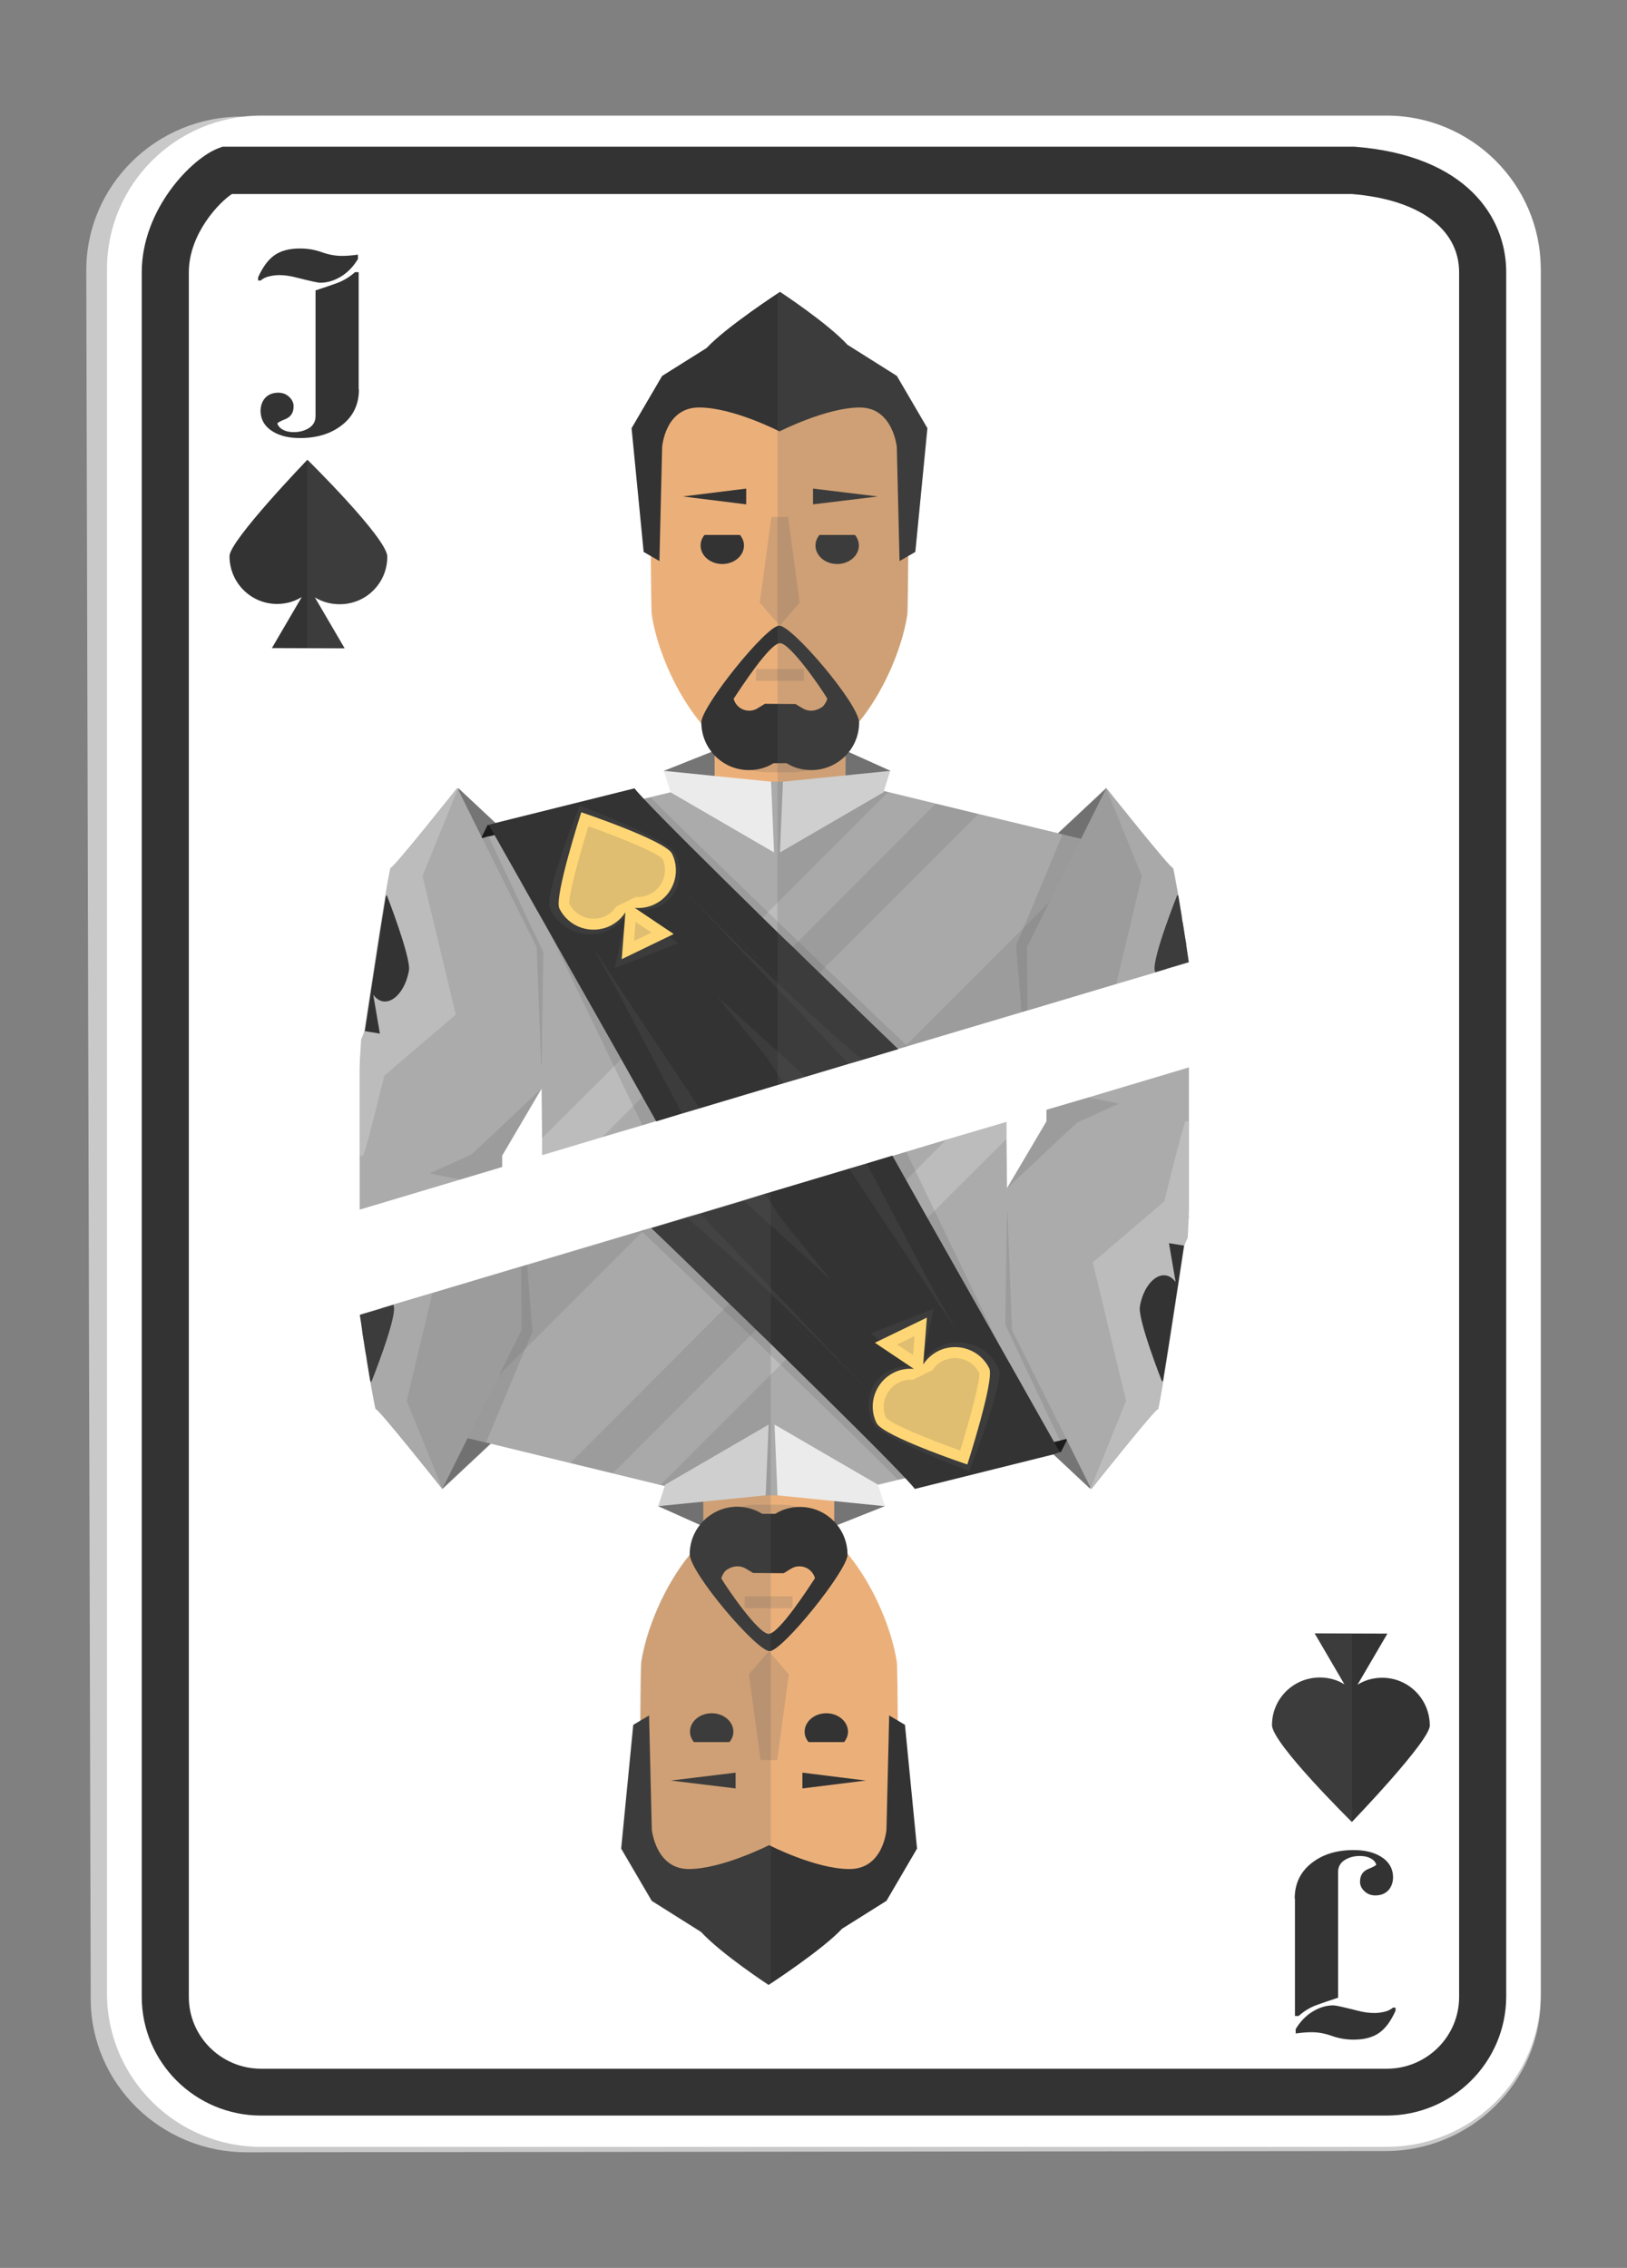 <?xml version="1.0" encoding="utf-8"?>
<!-- Generator: Adobe Illustrator 26.0.3, SVG Export Plug-In . SVG Version: 6.00 Build 0)  -->
<svg version="1.1" id="Layer_1" xmlns="http://www.w3.org/2000/svg" xmlns:xlink="http://www.w3.org/1999/xlink" x="0px" y="0px"
	 viewBox="0 0 66 92" style="enable-background:new 0 0 66 92;" xml:space="preserve">
<rect x="0" y="0" width="66" height="92" fill="#808080" stroke="none"/>
<style type="text/css">
	.st0{fill:#C9C9C9;}
	.st1{fill:#FFFFFF;}
	.st2{fill:#333333;}
	.st3{fill:#757575;}
	.st4{fill:#EBB07A;}
	.st5{opacity:0.2;fill:#616161;}
	.st6{opacity:0.2;}
	.st7{fill:#616161;}
	.st8{fill:#1C1C1C;}
	.st9{fill:#ABABAB;}
	.st10{opacity:0.2;fill:#FFFFFF;}
	.st11{fill:#EBEBEB;}
	.st12{fill:#FFD675;}
</style>
<g>
	<g>
		<g>
			<path class="st0" d="M10.02,87.31c-3.49,0.01-6.33-2.78-6.34-6.21L3.5,10.98C3.49,7.53,6.33,4.72,9.83,4.73l46.34,0.09
				c3.49,0.01,6.33,2.81,6.33,6.26v69.97c0,3.42-2.83,6.21-6.3,6.21L10.02,87.31z"/>
			<path class="st1" d="M10.59,87.09c-3.44,0-6.25-2.79-6.25-6.22V10.91c0-3.43,2.8-6.22,6.25-6.22h45.66
				c3.44,0,6.25,2.79,6.25,6.22v69.96c0,3.43-2.8,6.22-6.25,6.22H10.59z"/>
			<g>
				<path class="st2" d="M56.25,85.82H10.59c-2.67,0-4.84-2.16-4.84-4.82V11.05c0-2.56,2.03-4.64,3.12-5.04l0.16-0.06l45.91,0
					c4.54,0.35,6.16,2.86,6.16,5.09v69.96C61.09,83.66,58.92,85.82,56.25,85.82z M9.41,7.87c-0.49,0.31-1.75,1.6-1.75,3.18v69.96
					c0,1.6,1.31,2.91,2.93,2.91h45.67c1.61,0,2.93-1.3,2.93-2.91V11.05c0-1.77-1.63-2.96-4.36-3.18H9.41z"/>
			</g>
			<g>
				<path class="st2" d="M14.53,10.49c-0.19,0.32-0.42,0.56-0.7,0.73c-0.28,0.17-0.56,0.25-0.84,0.25c-0.09,0-0.41-0.07-0.96-0.21
					c-0.26-0.07-0.49-0.1-0.71-0.1c-0.13,0-0.27,0.02-0.4,0.05c-0.14,0.03-0.25,0.09-0.35,0.17h-0.1v-0.13
					c0.19-0.42,0.41-0.72,0.67-0.9c0.26-0.18,0.6-0.27,1.03-0.27c0.31,0,0.6,0.05,0.88,0.15c0.28,0.1,0.55,0.15,0.81,0.15
					c0.08,0,0.18,0,0.29-0.01c0.11-0.01,0.23-0.02,0.37-0.04V10.49z M14.56,15.8c0,0.59-0.22,1.07-0.67,1.43
					c-0.45,0.36-1.02,0.54-1.72,0.54c-0.43,0-0.79-0.08-1.08-0.25c-0.34-0.2-0.52-0.49-0.52-0.86c0-0.17,0.05-0.33,0.14-0.46
					c0.13-0.18,0.33-0.27,0.58-0.27c0.16,0,0.31,0.05,0.43,0.16c0.12,0.11,0.19,0.24,0.19,0.39c0,0.26-0.11,0.43-0.33,0.52
					c-0.22,0.09-0.33,0.15-0.33,0.19c0.04,0.08,0.08,0.14,0.12,0.17c0.13,0.11,0.31,0.17,0.55,0.17c0.24,0,0.45-0.06,0.62-0.17
					c0.17-0.11,0.26-0.27,0.26-0.48v-5.1c0.31-0.1,0.61-0.2,0.88-0.3c0.27-0.1,0.51-0.25,0.72-0.44h0.15V15.8z"/>
			</g>
			<g>
				<path class="st2" d="M52.52,77.02c0-0.59,0.22-1.07,0.67-1.43c0.45-0.36,1.02-0.54,1.72-0.54c0.43,0,0.79,0.08,1.08,0.25
					c0.34,0.2,0.52,0.49,0.52,0.86c0,0.17-0.05,0.33-0.14,0.46c-0.13,0.18-0.33,0.27-0.58,0.27c-0.16,0-0.31-0.05-0.43-0.16
					c-0.12-0.11-0.19-0.24-0.19-0.39c0-0.26,0.11-0.43,0.33-0.52c0.22-0.09,0.33-0.15,0.33-0.19c-0.04-0.08-0.08-0.14-0.12-0.17
					c-0.13-0.11-0.31-0.17-0.55-0.17c-0.24,0-0.45,0.06-0.62,0.17c-0.17,0.11-0.26,0.27-0.26,0.48v5.1c-0.31,0.1-0.61,0.2-0.88,0.3
					c-0.27,0.1-0.51,0.25-0.72,0.44h-0.15V77.02z M52.55,82.33c0.19-0.32,0.42-0.56,0.7-0.73c0.28-0.17,0.56-0.25,0.84-0.25
					c0.09,0,0.41,0.07,0.96,0.21c0.26,0.07,0.49,0.1,0.71,0.1c0.13,0,0.27-0.02,0.4-0.05c0.14-0.03,0.25-0.09,0.35-0.17h0.1v0.13
					c-0.19,0.42-0.41,0.72-0.67,0.9c-0.26,0.18-0.6,0.27-1.03,0.27c-0.31,0-0.6-0.05-0.88-0.15c-0.28-0.1-0.55-0.15-0.81-0.15
					c-0.08,0-0.18,0-0.29,0.01c-0.11,0.01-0.23,0.02-0.37,0.04V82.33z"/>
			</g>
		</g>
		<g>
			<g>
				<g>
					<polygon class="st3" points="28.99,30.45 26.93,31.27 27.4,32.13 35.54,32.03 36.12,31.27 34.3,30.45 					"/>
					<g>
						<rect x="28.99" y="27.91" class="st4" width="5.31" height="5.54"/>
						<path class="st5" d="M34.3,28.97v1.35c-0.65,0.62-1.39,1.01-2.17,1.01h-1c-0.77,0-1.49-0.39-2.14-0.99v-1.33l0.46,0.73
							l0.12-1.85h4.12l0.12,1.85L34.3,28.97z"/>
						<path class="st4" d="M32.13,15.28h-0.5h-0.5c-2.62,0-4.75,1.79-4.75,4c0,0,0.02,5.42,0.06,5.67c0.36,2.34,2.32,5.95,4.68,5.95
							h0.5h0.5c2.36,0,4.32-3.61,4.68-5.95c0.04-0.26,0.06-5.67,0.06-5.67C36.87,17.07,34.75,15.28,32.13,15.28z"/>
						<path class="st2" d="M32.91,31.24c1.07,0,1.94-0.86,1.94-1.93c0-0.74-2.71-3.93-3.24-3.93s-3.16,3.28-3.16,3.92
							c0,1.07,0.86,1.94,1.93,1.94h0.01c0.36,0,0.7-0.1,0.99-0.28l0.53,0C32.19,31.14,32.53,31.24,32.91,31.24L32.91,31.24z"/>
						<path class="st4" d="M32.9,28.83c-0.15,0-0.26-0.05-0.33-0.09l-0.3-0.18l-1.24-0.01l-0.31,0.19c-0.1,0.06-0.21,0.09-0.32,0.09
							c-0.19,0-0.35-0.07-0.47-0.19c-0.08-0.08-0.14-0.18-0.17-0.29c0.28-0.43,1.47-2.26,1.88-2.26s1.66,1.81,1.92,2.25
							c-0.04,0.15-0.12,0.25-0.17,0.31C33.25,28.76,33.08,28.83,32.9,28.83L32.9,28.83z"/>
						<g>
							<path class="st2" d="M28.58,21.7c-0.1,0.12-0.16,0.27-0.16,0.43c0,0.41,0.39,0.75,0.88,0.75c0.49,0,0.88-0.34,0.88-0.75
								c0-0.16-0.06-0.3-0.16-0.43H28.58z"/>
							<polygon class="st5" points="31.97,20.97 31.63,20.97 31.29,20.97 30.82,24.45 31.63,25.38 32.44,24.45 							"/>
							<path class="st2" d="M34.68,21.7c0.1,0.12,0.16,0.27,0.16,0.43c0,0.41-0.39,0.75-0.88,0.75c-0.49,0-0.88-0.34-0.88-0.75
								c0-0.16,0.06-0.3,0.16-0.43H34.68z"/>
						</g>
						<g class="st6">
							<rect x="30.67" y="27.14" class="st7" width="1.94" height="0.48"/>
						</g>
						<polygon class="st2" points="32.98,19.82 35.61,20.14 32.98,20.46 						"/>
						<polygon class="st2" points="30.27,20.46 27.7,20.14 30.27,19.82 						"/>
					</g>
					<path class="st3" d="M44.88,31.97l-2.01,1.88l-0.88,2.67c0,0,2.98-0.6,3-0.52L44.88,31.97z"/>
					<path class="st3" d="M18.59,31.97l2.01,1.88l0.88,2.67c0,0-2.98-0.6-3-0.52L18.59,31.97z"/>
					<path class="st8" d="M19.79,33.45l-0.28,0.56l-0.66,2.14c0,0,3.71-1.04,3.54-0.93L19.79,33.45z"/>
					<polygon class="st9" points="47.29,39.31 45.29,39.91 41.67,40.99 41.44,41.06 36.81,42.44 36.68,42.48 36.39,42.56 
						34.98,42.99 34.43,43.15 32.67,43.68 31.79,43.94 28.38,44.96 27.66,45.17 27.5,45.21 26.61,45.48 26.05,45.65 24.43,46.13 
						21.99,46.86 21.99,46.17 21.97,44.16 20.37,46.88 20.37,47.34 18.67,47.85 14.59,49.07 14.59,43.35 14.6,43.06 14.6,43.03 
						14.6,43.03 14.65,42.17 14.78,41.85 15.59,39.94 16.39,38.04 17.24,36.01 17.57,35.24 17.93,34.39 18.53,34.24 19.52,34.01 
						19.56,34 19.64,33.98 19.76,33.94 19.83,33.93 20.04,33.88 20.33,33.81 20.33,33.81 20.36,33.8 20.51,33.76 23.22,33.11 
						23.51,33.04 23.63,33.01 23.92,32.93 26.09,32.41 26.13,32.4 26.38,32.34 27.2,32.14 27.38,32.1 28.99,31.71 34.3,31.71 
						35.56,32.02 35.86,32.09 36.03,32.13 37.96,32.6 39.69,33.02 42.92,33.8 43.1,33.85 43.85,34.03 44.88,34.28 44.94,34.29 
						45.33,34.39 46.13,36.4 46.93,38.42 47.16,38.97 					"/>
					<polygon class="st10" points="37.96,32.6 32.38,38.19 32.14,38.42 31.19,39.37 31.18,39.38 29.64,40.92 29.56,41 26.88,43.68 
						26.06,44.51 25.68,44.88 25.27,45.29 24.43,46.13 21.99,46.86 21.99,46.17 24.49,43.68 24.9,43.26 25.19,42.98 26.05,42.11 
						26.31,41.85 26.57,41.59 26.69,41.48 29.84,38.32 29.89,38.27 30.01,38.15 30.02,38.15 30.92,37.24 31.15,37.01 36.03,32.13 
											"/>
					<polygon class="st10" points="44.88,34.28 41.52,37.64 36.76,42.4 36.68,42.48 36.39,42.56 34.98,42.99 34.43,43.15 
						32.67,43.68 31.79,43.94 28.38,44.96 27.66,45.17 27.5,45.21 27.63,45.09 28.13,44.58 30.53,42.19 30.77,41.95 32.06,40.66 
						32.21,40.51 33.47,39.24 39.69,33.02 42.92,33.8 43.1,33.85 43.85,34.03 					"/>
					<path class="st5" d="M36.81,42.44l-0.13,0.04l-0.28,0.08l-1.41,0.42l-0.55,0.16l-1.77,0.53l-0.88,0.26l-3.41,1.02l-0.71,0.21
						l-0.16,0.05l-0.89,0.27l-0.56,0.17l-0.37-0.77l-0.78-1.62l-2.51-5.22l-1.21-2.54l-0.12-0.24l0,0l-0.68-1.41v0l-0.02-0.05
						l0.15-0.03l2.71-0.66l0.29-0.07l0.12-0.03l0.29-0.08l2.17-0.52l0.04-0.01l0.25-0.06c0.77,0.79,2.58,2.56,4.77,4.67
						c0.39,0.38,0.81,0.78,1.22,1.18c0.36,0.35,0.72,0.7,1.1,1.06c1.09,1.04,2.2,2.12,3.29,3.15
						C36.78,42.41,36.79,42.42,36.81,42.44z"/>
					<path class="st2" d="M31.79,43.94l-3.41,1.02l-0.71,0.21l-0.16,0.05l-0.89,0.27l-0.55-0.98l-0.86-1.53l-2.79-4.93l-0.99-1.75
						l-0.41-0.73l-0.95-1.68l-0.24-0.43l0.29-0.08l5.62-1.4c0.06,0.08,0.19,0.23,0.39,0.44c0.79,0.85,2.64,2.68,4.83,4.83
						c0.4,0.39,0.8,0.79,1.22,1.18c0.36,0.35,0.72,0.71,1.09,1.06c1.05,1.02,2.12,2.07,3.17,3.07l-1.41,0.42l-0.55,0.16l-1.77,0.53
						L31.79,43.94z"/>
					<polygon class="st11" points="26.93,31.27 27.2,32.14 31.4,34.58 31.28,31.71 					"/>
					<polygon class="st11" points="36.12,31.27 35.84,32.14 31.64,34.58 31.76,31.71 					"/>
					<path class="st5" d="M31.19,39.37l0.78,0.83C31.69,39.92,31.42,39.64,31.19,39.37c-0.47-0.47-0.87-0.89-1.17-1.22
						c-0.29-0.31-0.51-0.54-0.62-0.66l0.63,0.66L31.19,39.37z"/>
					<path class="st5" d="M32.21,40.51c0.93,0.88,1.88,1.73,2.77,2.48l-0.55,0.16l-2.37-2.49l-1.05-1.11l-0.12-0.12l-1.05-1.11
						l-2.09-2.2l-0.05-0.06c0.02,0.02,0.03,0.04,0.06,0.06c0.65,0.67,1.37,1.4,2.13,2.15c0.35,0.35,0.72,0.71,1.09,1.06
						c0.04,0.04,0.08,0.08,0.12,0.12C31.47,39.81,31.84,40.16,32.21,40.51z"/>
					<polygon class="st5" points="28.38,44.96 27.66,45.17 27.63,45.09 26.88,43.68 26.05,42.11 25.13,40.36 24.03,38.4 
						26.31,41.85 27.27,43.29 28.13,44.58 					"/>
					<polygon class="st5" points="32.67,43.68 31.79,43.94 31.14,42.95 30.53,42.19 29.56,41 29.1,40.42 29.64,40.92 30.77,41.95 
											"/>
					<polygon class="st5" points="21.97,44.16 20.37,46.88 20.37,47.34 18.67,47.85 17.43,47.6 19.13,46.83 					"/>
					<polygon class="st5" points="47.29,39.31 45.29,39.91 41.67,40.99 41.44,41.06 41.22,38.35 41.52,37.64 41.99,36.52 
						43.1,33.85 43.85,34.03 44.88,34.28 44.94,34.29 45.33,34.39 46.13,36.4 46.93,38.42 47.16,38.97 					"/>
					<path class="st9" d="M45.29,39.91l-3.61,1.08l-0.02-2.57l0.92-1.84l0.1-0.2l1.17-2.35l1.03-2.06c0,0,2.62,3.3,2.7,3.24
						c0.02,0,0.09,0.39,0.2,0.99c0.12,0.73,0.29,1.78,0.45,2.84l-0.84,0.25l-0.09,0.03L45.29,39.91z"/>
					<path class="st5" d="M22.04,38.63l-0.07,4.56l-6.21-1.05c0,0-0.01-0.25,0.03-0.5l1.78-6.4l0.36-0.86L19.56,34l0.08-0.02
						l0.12-0.03l0.06-0.01L22.04,38.63z"/>
					<path class="st9" d="M21.97,43.72l-5.87-0.53l-1.5-0.14h0c0,0,0-0.01,0-0.02c0,0,0,0,0-0.01c0.02-0.12,0.08-0.56,0.18-1.18
						c0.33-2.2,1-6.64,1.07-6.64c0.08,0.06,2.7-3.24,2.7-3.24l0.02,0.04L19.56,34l2.21,4.43L21.97,43.72z"/>
					<path class="st10" d="M48.23,39.03L48.23,39.03l-0.85,0.25l-0.09,0.03l-0.43,0.13l-1.58,0.47l0.84-3.51l0.2-0.86l-1.45-3.57
						c0.15,0.19,2.57,3.24,2.7,3.24c0.02,0,0.09,0.39,0.2,0.99c0.01,0.05,0.02,0.1,0.03,0.16c0.04,0.24,0.08,0.49,0.13,0.78
						c0.01,0.11,0.03,0.24,0.06,0.36c0,0.04,0.01,0.08,0.02,0.13c0.03,0.2,0.06,0.41,0.1,0.62c0.01,0.03,0.01,0.06,0.01,0.1
						C48.16,38.57,48.19,38.8,48.23,39.03z"/>
					<path class="st10" d="M18.57,32.01l-1.43,3.53l0.11,0.46l1.24,5.16l-2.38,2.03l-0.52,0.45c0,0-0.77,3.14-0.86,3.24
						c-0.02,0.02-0.06,0.01-0.13-0.01v-3.51l0.01-0.3c0,0,0-0.01,0-0.02c0-0.01,0-0.01,0-0.01l0.04-0.86l0.14-0.32v-0.02
						c0.23-1.5,0.61-4.01,0.85-5.47c0.11-0.69,0.2-1.15,0.22-1.15c0.13,0,2.7-3.24,2.7-3.24h0.03L18.57,32.01z"/>
					<path class="st2" d="M36.38,15.25l-2-1.26c-0.83-0.9-2.74-2.15-2.74-2.15s-2.17,1.41-2.98,2.28l-1.8,1.13l-1.24,2.12l0.49,5.02
						l0.64,0.37l0.11-4.62c0,0,0.11-1.61,1.5-1.61c1.38,0,3.26,0.97,3.26,0.97s1.91-0.97,3.26-0.97c1.35,0,1.5,1.61,1.5,1.61
						l0.11,4.62l0.64-0.37l0.49-5.02L36.38,15.25z"/>
					<g>
						<path class="st2" d="M16.59,39.36c-0.13,0.78-0.61,1.34-1.06,1.26c-0.16-0.03-0.29-0.13-0.39-0.27l0.27,1.58l-0.61-0.1
							c0.23-1.5,0.61-4.01,0.85-5.47c0.03-0.03,0.04-0.05,0.04-0.05S16.67,38.83,16.59,39.36z"/>
						<path class="st2" d="M48.22,39.03l-0.84,0.25l-0.09,0.03l-0.43,0.13c-0.01-0.03-0.01-0.05-0.02-0.08
							c-0.09-0.54,0.92-3.06,0.92-3.06s0.01,0.02,0.04,0.05c0.04,0.24,0.08,0.49,0.13,0.78c0.01,0.11,0.03,0.24,0.06,0.36
							c0,0.04,0.01,0.08,0.02,0.13c0.03,0.2,0.06,0.41,0.1,0.62c0.01,0.03,0.01,0.06,0.01,0.1C48.15,38.57,48.19,38.8,48.22,39.03z"
							/>
						<g>
							<path class="st5" d="M27.38,34.59c-0.29-0.55-3.87-1.91-3.87-1.91s-1.44,3.6-1.21,4.14c0.4,0.93,1.49,1.35,2.41,0.91
								c0.3-0.15,0.54-0.37,0.71-0.63l-0.48,2.17l2.56-1l-1.65-1.36c0.3,0.04,0.61-0.01,0.89-0.14
								C27.53,36.38,27.81,35.41,27.38,34.59z"/>
							<path class="st12" d="M27.26,34.63c-0.26-0.53-3.68-1.68-3.68-1.68s-1.11,3.44-0.89,3.9c0.37,0.76,1.29,1.08,2.06,0.71
								c0.26-0.13,0.47-0.32,0.62-0.55l-0.15,1.9l2.11-1.02l-1.58-1.06c0.27,0.02,0.55-0.02,0.81-0.15
								C27.31,36.32,27.64,35.4,27.26,34.63z"/>
							<path class="st5" d="M25.78,37.4l0.65,0.43l-0.71,0.34L25.78,37.4z M24.08,37.27c-0.42,0-0.8-0.24-0.99-0.62
								c-0.03-0.26,0.35-1.76,0.78-3.13c1.36,0.48,2.8,1.08,3.01,1.33c0.11,0.23,0.13,0.53,0.03,0.8c-0.1,0.28-0.29,0.5-0.56,0.63
								c-0.15,0.07-0.31,0.11-0.47,0.11c-0.03,0-0.07,0-0.1,0l-0.79,0.39c-0.1,0.16-0.25,0.3-0.43,0.38
								C24.4,37.24,24.24,37.27,24.08,37.27z"/>
						</g>
					</g>
				</g>
				<path class="st5" d="M48.23,39.03c-0.02-0.11-0.04-0.23-0.06-0.35c-0.03-0.21-0.06-0.41-0.1-0.61
					c-0.02-0.15-0.05-0.31-0.07-0.45c-0.01-0.04-0.02-0.09-0.02-0.13c-0.03-0.12-0.04-0.24-0.06-0.36
					c-0.04-0.29-0.09-0.54-0.13-0.78c-0.01-0.06-0.02-0.11-0.03-0.16c-0.03-0.14-0.05-0.27-0.07-0.39
					c-0.02-0.13-0.05-0.25-0.06-0.34c-0.03-0.16-0.05-0.26-0.06-0.26c-0.12,0-2.54-3.05-2.7-3.24l0,0.01c0,0-0.01-0.01-0.01-0.01
					l-1.96,1.84l-3.22-0.78l-1.73-0.42l-1.93-0.47l-0.17-0.04l0,0l0.26-0.83l-1.7-0.76c0.26-0.33,0.43-0.74,0.43-1.2c0,0,0,0,0-0.01
					c1.03-1.26,1.76-3.01,1.97-4.35c0.02-0.11,0.03-1.21,0.04-2.4l0.28-0.16l0.49-5.02l-1.24-2.12l-2-1.26
					c-0.83-0.9-2.74-2.15-2.74-2.15s-0.04,0.02-0.1,0.07v32.1l0.25-0.07l0.88-0.26l1.77-0.53l0.55-0.16l1.41-0.42l0.28-0.08
					l0.13-0.04l4.64-1.38l0.23-0.07l3.61-1.08v0l1.58-0.47l0.43-0.13l0.04-0.02l0.05-0.02L48.23,39.03
					C48.23,39.03,48.23,39.03,48.23,39.03L48.23,39.03z"/>
			</g>
			<g>
				<g>
					<polygon class="st3" points="33.83,61.92 35.89,61.1 35.42,60.24 27.28,60.34 26.7,61.1 28.53,61.92 					"/>
					<g>
						<rect x="28.53" y="58.92" class="st4" width="5.31" height="5.54"/>
						<path class="st5" d="M28.53,63.4v-1.35c0.65-0.62,1.39-1.01,2.17-1.01h1c0.77,0,1.49,0.39,2.14,0.99v1.33l-0.46-0.73
							l-0.12,1.85h-4.12l-0.12-1.85L28.53,63.4z"/>
						<path class="st4" d="M30.69,77.09h0.5h0.5c2.62,0,4.75-1.79,4.75-4c0,0-0.02-5.42-0.06-5.67c-0.36-2.34-2.32-5.95-4.68-5.95
							h-0.5h-0.5c-2.36,0-4.32,3.61-4.68,5.95c-0.04,0.26-0.06,5.67-0.06,5.67C25.95,75.3,28.07,77.09,30.69,77.09z"/>
						<path class="st2" d="M29.92,61.12c-1.07,0-1.94,0.86-1.94,1.93c0,0.74,2.71,3.93,3.24,3.93c0.52,0,3.16-3.28,3.16-3.91
							c0-1.07-0.86-1.94-1.93-1.94h-0.01c-0.36,0-0.7,0.1-0.99,0.28l-0.53,0C30.63,61.23,30.29,61.13,29.92,61.12L29.92,61.12z"/>
						<path class="st4" d="M29.92,63.54c0.15,0,0.26,0.05,0.33,0.09l0.3,0.18l1.24,0.01l0.31-0.19c0.1-0.06,0.21-0.09,0.32-0.09
							c0.19,0,0.35,0.07,0.47,0.19c0.08,0.08,0.14,0.18,0.17,0.29c-0.28,0.43-1.47,2.26-1.88,2.26c-0.41,0-1.66-1.81-1.92-2.25
							c0.04-0.15,0.12-0.25,0.17-0.31C29.57,63.61,29.74,63.54,29.92,63.54L29.92,63.54z"/>
						<g>
							<path class="st2" d="M34.24,70.67c0.1-0.12,0.16-0.27,0.16-0.42c0-0.41-0.39-0.75-0.88-0.75c-0.49,0-0.88,0.34-0.88,0.75
								c0,0.16,0.06,0.3,0.16,0.42H34.24z"/>
							<polygon class="st5" points="30.85,71.4 31.19,71.4 31.53,71.4 32,67.92 31.19,66.98 30.38,67.92 							"/>
							<path class="st2" d="M28.15,70.67c-0.1-0.12-0.16-0.27-0.16-0.42c0-0.41,0.39-0.75,0.88-0.75c0.49,0,0.88,0.34,0.88,0.75
								c0,0.16-0.06,0.3-0.16,0.42H28.15z"/>
						</g>
						<g class="st6">
							<rect x="30.21" y="64.76" class="st7" width="1.94" height="0.48"/>
						</g>
						<polygon class="st2" points="29.84,72.55 27.21,72.23 29.84,71.91 						"/>
						<polygon class="st2" points="32.55,71.91 35.12,72.23 32.55,72.55 						"/>
					</g>
					<path class="st3" d="M17.94,60.4l2.01-1.88l0.88-2.67c0,0-2.98,0.6-3,0.52L17.94,60.4z"/>
					<path class="st3" d="M44.23,60.4l-2.01-1.88l-0.88-2.67c0,0,2.98,0.6,3,0.52L44.23,60.4z"/>
					<path class="st8" d="M43.03,58.92l0.28-0.56l0.66-2.14c0,0-3.71,1.04-3.54,0.93L43.03,58.92z"/>
					<polygon class="st9" points="15.53,53.06 17.53,52.46 21.15,51.38 21.38,51.31 26.01,49.93 26.14,49.89 26.43,49.81 
						27.84,49.38 28.39,49.22 30.15,48.69 31.03,48.43 34.44,47.41 35.16,47.2 35.32,47.15 36.21,46.89 36.77,46.72 38.39,46.23 
						40.83,45.51 40.83,46.2 40.85,48.2 42.45,45.49 42.45,45.02 44.15,44.52 48.23,43.3 48.23,49.02 48.22,49.31 48.22,49.34 
						48.22,49.34 48.18,50.2 48.04,50.52 47.24,52.43 46.43,54.33 45.58,56.36 45.25,57.12 44.89,57.98 44.3,58.13 43.31,58.36 
						43.26,58.37 43.18,58.39 43.06,58.42 43,58.44 42.78,58.49 42.49,58.56 42.49,58.56 42.46,58.57 42.31,58.6 39.6,59.26 
						39.31,59.33 39.19,59.36 38.9,59.43 36.73,59.96 36.69,59.97 36.44,60.03 35.62,60.23 35.44,60.27 33.83,60.66 28.53,60.66 
						27.26,60.35 26.96,60.28 26.79,60.24 24.86,59.77 23.13,59.35 19.9,58.56 19.72,58.52 18.97,58.34 17.94,58.09 17.88,58.08 
						17.49,57.98 16.69,55.97 15.89,53.95 15.66,53.4 					"/>
					<polygon class="st10" points="24.86,59.77 30.44,54.18 30.68,53.94 31.63,52.99 31.64,52.99 33.18,51.45 33.26,51.37 
						35.94,48.69 36.76,47.86 37.14,47.49 37.55,47.07 38.39,46.23 40.83,45.51 40.83,46.2 38.33,48.69 37.92,49.11 37.63,49.39 
						36.77,50.26 36.51,50.52 36.25,50.78 36.14,50.89 32.98,54.05 32.93,54.09 32.81,54.21 32.8,54.22 31.9,55.13 31.67,55.36 
						26.79,60.24 					"/>
					<polygon class="st10" points="17.94,58.09 21.3,54.73 26.06,49.97 26.14,49.89 26.43,49.81 27.84,49.38 28.39,49.22 
						30.15,48.69 31.03,48.43 34.44,47.41 35.16,47.2 35.32,47.15 35.2,47.28 34.69,47.78 32.29,50.18 32.05,50.42 30.76,51.71 
						30.61,51.86 29.35,53.12 23.13,59.35 19.9,58.56 19.72,58.52 18.97,58.34 					"/>
					<path class="st5" d="M26.01,49.93l0.13-0.04l0.28-0.08l1.41-0.42l0.55-0.16l1.77-0.53l0.88-0.26l3.41-1.02l0.71-0.21l0.16-0.05
						l0.89-0.27l0.56-0.17l0.37,0.77l0.78,1.62l2.51,5.22l1.21,2.54l0.12,0.24l0,0l0.68,1.41v0l0.02,0.05l-0.15,0.03l-2.71,0.66
						l-0.29,0.07l-0.12,0.03l-0.29,0.08l-2.17,0.52l-0.04,0.01l-0.25,0.06c-0.77-0.79-2.58-2.56-4.77-4.67
						c-0.39-0.38-0.81-0.78-1.22-1.18c-0.36-0.35-0.72-0.7-1.1-1.06c-1.09-1.04-2.2-2.12-3.29-3.15
						C26.05,49.96,26.03,49.95,26.01,49.93z"/>
					<path class="st2" d="M31.03,48.43l3.41-1.02l0.71-0.21l0.16-0.05l0.89-0.27l0.55,0.98l0.86,1.53l2.79,4.93l0.99,1.75l0.41,0.73
						l0.95,1.68l0.24,0.43L42.73,59l-5.62,1.4c-0.06-0.08-0.19-0.23-0.39-0.44c-0.79-0.85-2.64-2.68-4.83-4.83
						c-0.4-0.39-0.8-0.79-1.21-1.18c-0.36-0.35-0.72-0.71-1.09-1.06c-1.05-1.02-2.12-2.07-3.17-3.07l1.41-0.42l0.55-0.16l1.77-0.53
						L31.03,48.43z"/>
					<polygon class="st11" points="35.89,61.1 35.62,60.23 31.42,57.79 31.54,60.66 					"/>
					<polygon class="st11" points="26.7,61.1 26.98,60.23 31.18,57.79 31.06,60.66 					"/>
					<path class="st5" d="M31.63,52.99l-0.78-0.83C31.13,52.45,31.4,52.73,31.63,52.99c0.47,0.47,0.87,0.89,1.17,1.22
						c0.29,0.31,0.51,0.54,0.62,0.66l-0.63-0.66L31.63,52.99z"/>
					<path class="st5" d="M30.61,51.86c-0.93-0.88-1.88-1.73-2.77-2.48l0.55-0.16l2.37,2.49l1.05,1.11l0.12,0.12l1.05,1.11l2.09,2.2
						l0.05,0.06c-0.02-0.02-0.03-0.04-0.06-0.06c-0.65-0.67-1.37-1.4-2.13-2.15c-0.35-0.35-0.72-0.71-1.09-1.06
						c-0.04-0.04-0.08-0.08-0.12-0.12C31.35,52.56,30.98,52.21,30.61,51.86z"/>
					<polygon class="st5" points="34.44,47.41 35.16,47.2 35.2,47.28 35.94,48.69 36.77,50.26 37.69,52.01 38.8,53.97 36.51,50.52 
						35.55,49.08 34.69,47.78 					"/>
					<polygon class="st5" points="30.15,48.69 31.03,48.43 31.68,49.42 32.29,50.18 33.26,51.37 33.72,51.95 33.18,51.45 
						32.05,50.42 					"/>
					<polygon class="st5" points="40.85,48.2 42.45,45.49 42.45,45.02 44.15,44.52 45.39,44.77 43.69,45.54 					"/>
					<polygon class="st5" points="15.53,53.06 17.53,52.46 21.15,51.38 21.38,51.31 21.6,54.02 21.3,54.73 20.83,55.85 19.72,58.52 
						18.97,58.34 17.94,58.09 17.88,58.08 17.49,57.98 16.69,55.97 15.89,53.95 15.66,53.4 					"/>
					<path class="st9" d="M17.53,52.46l3.61-1.08l0.02,2.57l-0.92,1.84l-0.1,0.2l-1.17,2.35l-1.03,2.06c0,0-2.62-3.3-2.7-3.24
						c-0.02,0-0.09-0.39-0.2-0.99c-0.12-0.73-0.29-1.78-0.45-2.84l0.84-0.25l0.09-0.03L17.53,52.46z"/>
					<path class="st5" d="M40.78,53.74l0.07-4.56l6.21,1.05c0,0,0.01,0.25-0.03,0.5l-1.78,6.4l-0.36,0.86l-1.64,0.39l-0.08,0.02
						l-0.12,0.03L43,58.44L40.78,53.74z"/>
					<path class="st9" d="M40.85,48.65l5.87,0.53l1.5,0.14h0c0,0,0,0.01,0,0.02c0,0,0,0,0,0.01c-0.02,0.12-0.08,0.56-0.18,1.18
						c-0.33,2.2-1,6.64-1.07,6.64c-0.08-0.06-2.7,3.24-2.7,3.24l-0.02-0.04l-0.99-1.99l-2.21-4.43L40.85,48.65z"/>
					<path class="st10" d="M14.59,53.34L14.59,53.34l0.85-0.25l0.09-0.03l0.43-0.13l1.58-0.47l-0.84,3.51l-0.2,0.86l1.45,3.57
						c-0.15-0.19-2.57-3.24-2.7-3.24c-0.02,0-0.09-0.39-0.2-0.99c-0.01-0.05-0.02-0.1-0.03-0.16c-0.04-0.24-0.08-0.49-0.13-0.78
						c-0.01-0.11-0.03-0.24-0.06-0.36c0-0.04-0.01-0.08-0.02-0.13c-0.03-0.2-0.06-0.41-0.1-0.62c-0.01-0.03-0.01-0.06-0.01-0.1
						C14.66,53.8,14.63,53.57,14.59,53.34z"/>
					<path class="st10" d="M44.25,60.36l1.43-3.53l-0.11-0.46l-1.24-5.16l2.38-2.03l0.52-0.45c0,0,0.77-3.14,0.86-3.24
						c0.02-0.02,0.06-0.01,0.13,0.01v3.51l-0.01,0.3c0,0,0,0.01,0,0.02c0,0.01,0,0.01,0,0.01l-0.04,0.86l-0.14,0.32v0.02
						c-0.23,1.5-0.61,4.01-0.85,5.47c-0.11,0.69-0.2,1.15-0.22,1.15c-0.13,0-2.7,3.24-2.7,3.24h-0.03L44.25,60.36z"/>
					<path class="st2" d="M26.44,77.11l2,1.26c0.83,0.9,2.74,2.15,2.74,2.15s2.17-1.41,2.98-2.28l1.8-1.13l1.24-2.12l-0.49-5.02
						l-0.64-0.38l-0.11,4.62c0,0-0.11,1.61-1.5,1.61c-1.38,0-3.26-0.97-3.26-0.97s-1.91,0.97-3.26,0.97c-1.35,0-1.5-1.61-1.5-1.61
						l-0.11-4.62l-0.64,0.38l-0.49,5.02L26.44,77.11z"/>
					<g>
						<path class="st2" d="M46.24,53c0.13-0.78,0.61-1.34,1.06-1.26c0.16,0.03,0.29,0.13,0.39,0.27l-0.27-1.58l0.61,0.1
							c-0.23,1.5-0.61,4.01-0.85,5.47c-0.03,0.03-0.04,0.05-0.04,0.05S46.15,53.54,46.24,53z"/>
						<path class="st2" d="M14.6,53.34l0.84-0.25l0.09-0.03l0.43-0.13c0.01,0.03,0.01,0.05,0.02,0.08c0.09,0.54-0.92,3.06-0.92,3.06
							s-0.01-0.02-0.04-0.05c-0.04-0.24-0.08-0.49-0.13-0.78c-0.01-0.11-0.03-0.24-0.06-0.36c0-0.04-0.01-0.08-0.02-0.13
							c-0.03-0.2-0.06-0.41-0.1-0.62c-0.01-0.03-0.01-0.06-0.01-0.1C14.67,53.8,14.64,53.57,14.6,53.34z"/>
						<g>
							<path class="st5" d="M35.44,57.77c0.29,0.55,3.87,1.91,3.87,1.91s1.44-3.6,1.21-4.14c-0.4-0.93-1.49-1.35-2.41-0.91
								c-0.3,0.15-0.54,0.37-0.71,0.63l0.48-2.17l-2.56,1l1.65,1.36c-0.3-0.04-0.61,0.01-0.89,0.14
								C35.29,55.99,35.01,56.96,35.44,57.77z"/>
							<path class="st12" d="M35.56,57.73c0.26,0.53,3.68,1.68,3.68,1.68s1.11-3.44,0.89-3.9c-0.37-0.76-1.29-1.08-2.06-0.71
								c-0.26,0.13-0.47,0.32-0.62,0.55l0.15-1.9l-2.11,1.02l1.58,1.06c-0.27-0.02-0.55,0.02-0.81,0.15
								C35.51,56.05,35.18,56.97,35.56,57.73z"/>
							<path class="st5" d="M37.04,54.97l-0.65-0.43l0.71-0.34L37.04,54.97z M38.74,55.09c0.42,0,0.8,0.24,0.99,0.62
								c0.03,0.26-0.35,1.76-0.78,3.13c-1.36-0.48-2.8-1.08-3.01-1.33c-0.11-0.23-0.13-0.53-0.03-0.8c0.1-0.28,0.29-0.5,0.56-0.63
								c0.15-0.07,0.31-0.11,0.47-0.11c0.03,0,0.07,0,0.1,0l0.79-0.39c0.1-0.16,0.25-0.3,0.43-0.38
								C38.42,55.13,38.58,55.09,38.74,55.09z"/>
						</g>
					</g>
				</g>
				<path class="st5" d="M14.59,53.34c0.02,0.11,0.04,0.23,0.06,0.35c0.03,0.21,0.06,0.41,0.1,0.61c0.02,0.15,0.05,0.31,0.07,0.45
					c0.01,0.04,0.02,0.09,0.02,0.13c0.03,0.12,0.04,0.24,0.06,0.36c0.04,0.29,0.09,0.54,0.13,0.78c0.01,0.06,0.02,0.11,0.03,0.16
					c0.03,0.14,0.05,0.27,0.07,0.39c0.02,0.13,0.05,0.25,0.06,0.34c0.03,0.16,0.05,0.26,0.06,0.26c0.12,0,2.54,3.05,2.7,3.24l0-0.01
					c0,0,0.01,0.01,0.01,0.01l1.96-1.84l3.22,0.78l1.73,0.42l1.93,0.47l0.17,0.04l0,0L26.7,61.1l1.7,0.76
					c-0.26,0.33-0.43,0.74-0.43,1.2c0,0,0,0,0,0.01c-1.03,1.26-1.76,3.01-1.97,4.35c-0.02,0.11-0.03,1.21-0.04,2.4l-0.28,0.16
					l-0.49,5.02l1.24,2.12l2,1.26c0.83,0.9,2.74,2.15,2.74,2.15s0.04-0.02,0.1-0.07v-32.1l-0.25,0.07l-0.88,0.26l-1.77,0.53
					l-0.55,0.16l-1.41,0.42l-0.28,0.08l-0.13,0.04l-4.64,1.38l-0.23,0.07l-3.61,1.08v0l-1.58,0.47l-0.43,0.13l-0.04,0.02l-0.05,0.02
					L14.59,53.34C14.59,53.34,14.59,53.34,14.59,53.34L14.59,53.34z"/>
			</g>
		</g>
	</g>
	<g>
		<path class="st2" d="M15.71,22.58c0-0.74-3.24-3.93-3.24-3.93s-3.16,3.28-3.16,3.91c0,1.07,0.86,1.94,1.93,1.94
			c0.37,0,0.71-0.1,1-0.28l-1.21,2.07l2.95,0.01l-1.21-2.07c0.29,0.18,0.63,0.28,1,0.28C14.84,24.52,15.71,23.66,15.71,22.58z"/>
		<path class="st5" d="M15.71,22.58c0-0.74-3.24-3.93-3.24-3.93s0,0-0.01,0.01v7.64l1.51,0l-1.21-2.07c0.29,0.18,0.63,0.28,1,0.28
			C14.84,24.52,15.71,23.66,15.71,22.58z"/>
	</g>
	<g>
		<path class="st2" d="M51.6,69.98c0,0.74,3.24,3.93,3.24,3.93s3.16-3.28,3.16-3.91c0-1.07-0.86-1.94-1.93-1.94
			c-0.37,0-0.71,0.1-1,0.28l1.21-2.07l-2.95-0.01l1.21,2.07c-0.29-0.18-0.63-0.28-1-0.28C52.47,68.05,51.6,68.91,51.6,69.98z"/>
		<path class="st5" d="M51.6,69.98c0,0.74,3.24,3.93,3.24,3.93s0,0,0.01-0.01v-7.64l-1.51,0l1.21,2.07c-0.29-0.18-0.63-0.28-1-0.28
			C52.47,68.05,51.6,68.91,51.6,69.98z"/>
	</g>
</g>
</svg>
